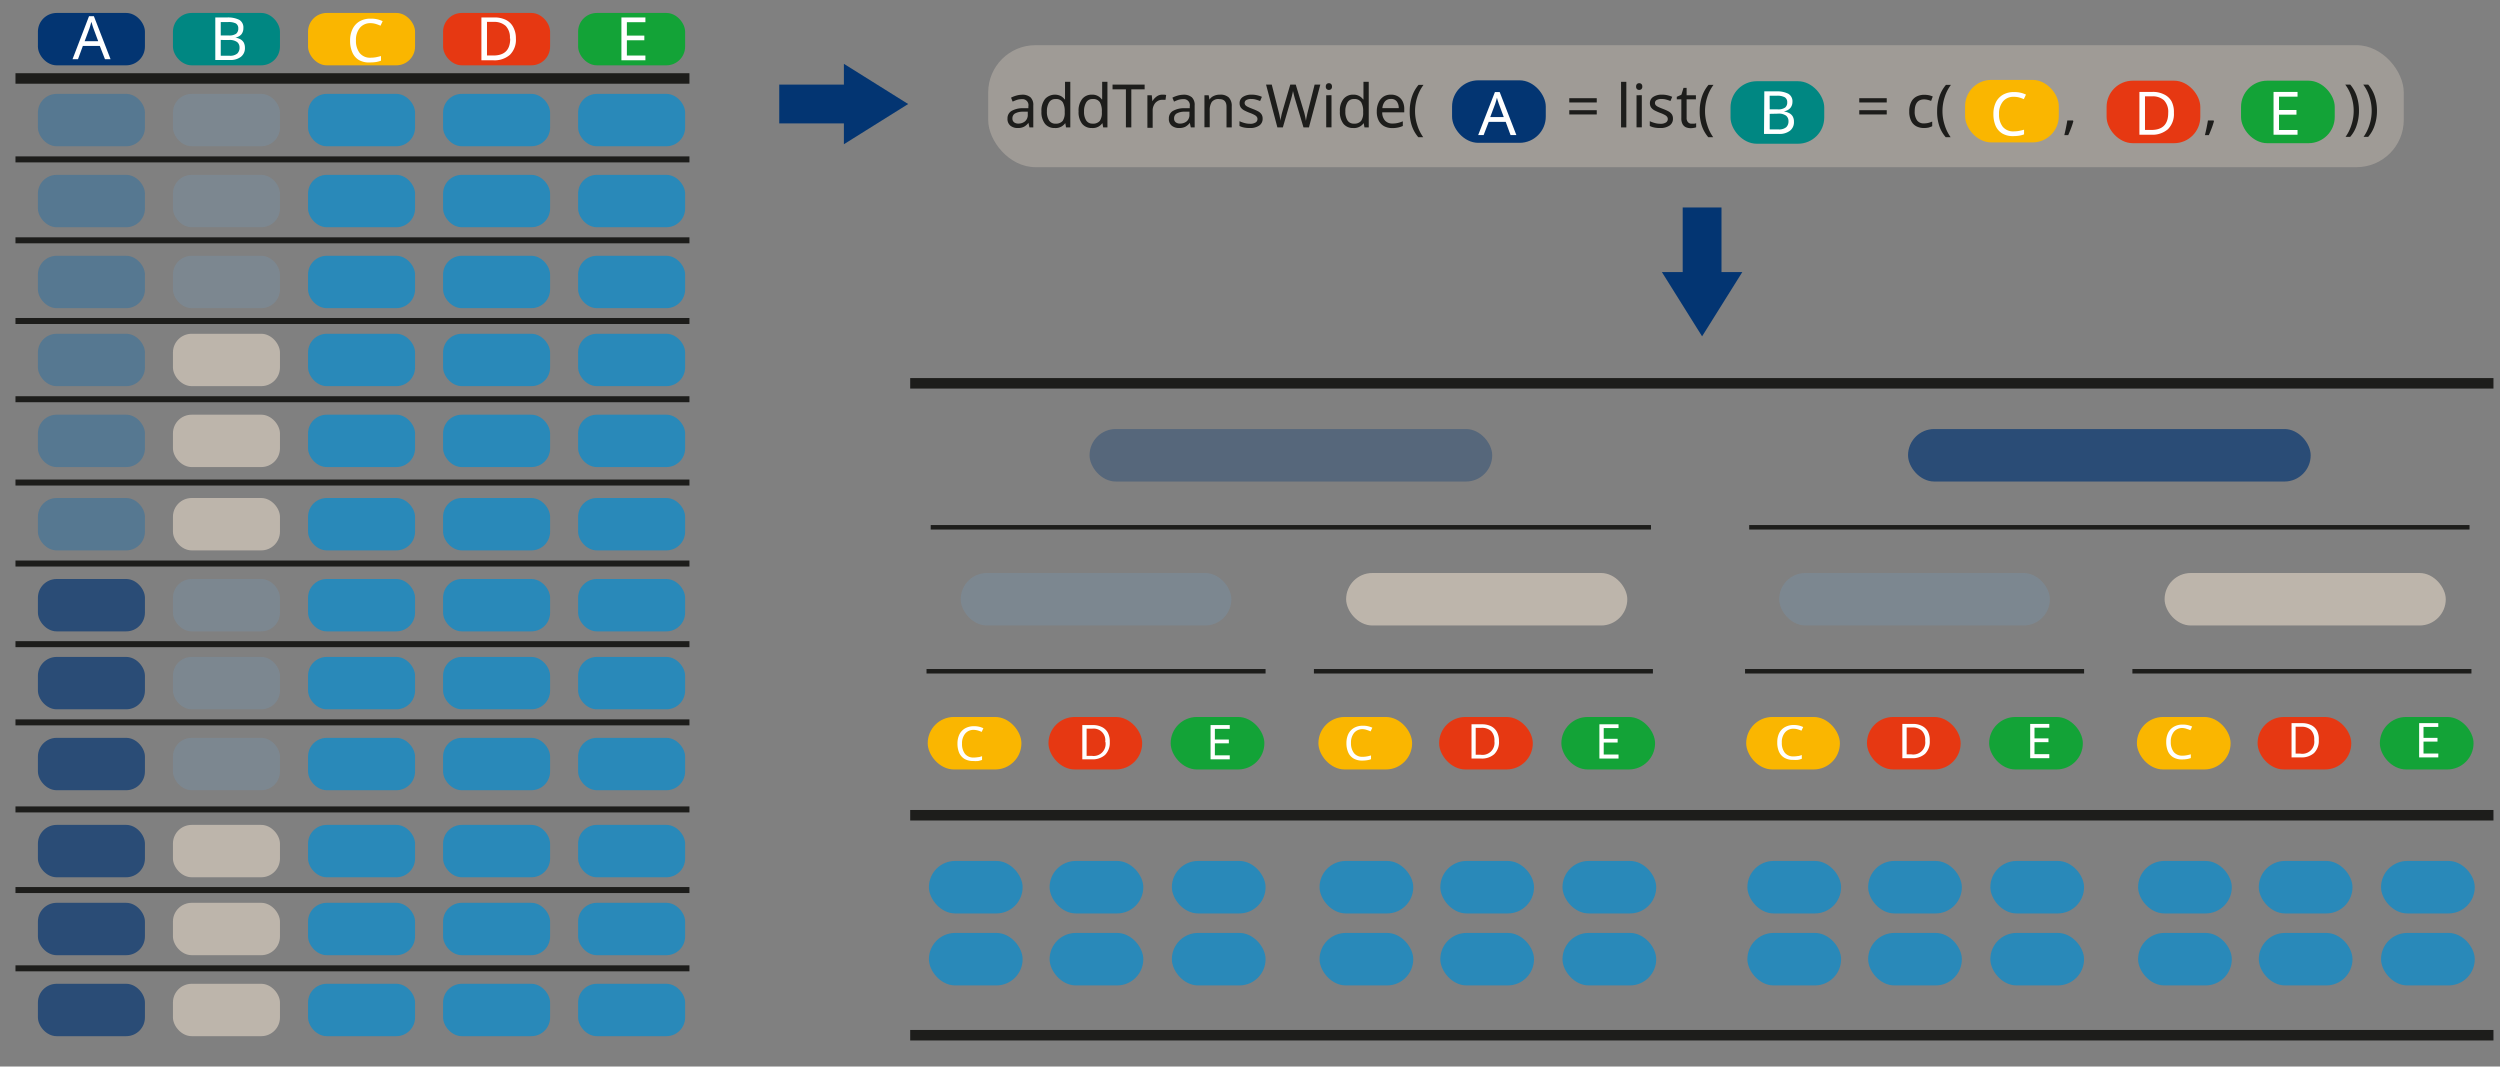 <svg id="Layer_1" data-name="Layer 1" xmlns="http://www.w3.org/2000/svg" xmlns:xlink="http://www.w3.org/1999/xlink" viewBox="0 0 416.75 177.79"><rect x="0" y="0" width="416.75" height="177.79" fill="#808080" stroke="none"/><defs><style>.cls-1,.cls-17{fill:none;}.cls-14,.cls-16,.cls-2{fill:#033572;}.cls-15,.cls-3{fill:#bdb5ab;}.cls-3{opacity:0.51;}.cls-4{fill:#008782;}.cls-5{fill:#fab600;}.cls-6{fill:#e63812;}.cls-7{fill:#13a337;}.cls-11,.cls-12,.cls-8{fill:#008dd4;}.cls-12,.cls-13,.cls-17,.cls-8{stroke:#1d1d1b;stroke-miterlimit:10;}.cls-17,.cls-8{stroke-width:1.75px;}.cls-9{fill:#0069b4;}.cls-16,.cls-9{opacity:0.33;}.cls-10{fill:#7c8790;}.cls-11{opacity:0.68;}.cls-13,.cls-19{fill:#fff;}.cls-13{stroke-width:0.75px;}.cls-14{opacity:0.69;}.cls-18{fill:#1d1d1b;}</style><symbol id="Arrow_26" data-name="Arrow 26" viewBox="0 0 45.72 26.28"><rect class="cls-1" width="45.72" height="26.28"/><polygon class="cls-2" points="0 19.48 22.93 19.48 22.93 26.28 45.72 13.14 22.93 0 22.93 6.8 0 6.8 0 19.48"/></symbol></defs><title>NNtable_help_2</title><rect class="cls-3" x="164.73" y="7.53" width="235.98" height="20.34" rx="7.88" ry="7.88"/><rect class="cls-2" x="6.32" y="2.16" width="17.84" height="8.73" rx="3.12" ry="3.12"/><rect class="cls-4" x="28.83" y="2.16" width="17.84" height="8.73" rx="3.12" ry="3.12"/><rect class="cls-5" x="51.35" y="2.16" width="17.84" height="8.73" rx="3.12" ry="3.12"/><rect class="cls-6" x="73.86" y="2.16" width="17.84" height="8.73" rx="3.12" ry="3.12"/><rect class="cls-7" x="96.37" y="2.16" width="17.84" height="8.73" rx="3.12" ry="3.12"/><line class="cls-8" x1="2.58" y1="13.08" x2="114.93" y2="13.08"/><rect class="cls-9" x="6.32" y="15.65" width="17.84" height="8.73" rx="3.12" ry="3.12"/><rect class="cls-10" x="28.83" y="15.65" width="17.84" height="8.73" rx="3.12" ry="3.12"/><rect class="cls-11" x="51.35" y="15.65" width="17.84" height="8.73" rx="3.12" ry="3.12"/><rect class="cls-11" x="73.86" y="15.65" width="17.84" height="8.73" rx="3.12" ry="3.12"/><rect class="cls-11" x="96.37" y="15.65" width="17.84" height="8.73" rx="3.12" ry="3.12"/><line class="cls-12" x1="2.58" y1="26.57" x2="114.93" y2="26.57"/><rect class="cls-9" x="6.32" y="29.15" width="17.84" height="8.73" rx="3.12" ry="3.12"/><rect class="cls-10" x="28.83" y="29.15" width="17.84" height="8.73" rx="3.12" ry="3.12"/><rect class="cls-11" x="51.35" y="29.15" width="17.84" height="8.73" rx="3.12" ry="3.12"/><rect class="cls-11" x="73.86" y="29.15" width="17.84" height="8.73" rx="3.12" ry="3.12"/><rect class="cls-11" x="96.37" y="29.15" width="17.84" height="8.73" rx="3.12" ry="3.12"/><line class="cls-12" x1="2.58" y1="40.06" x2="114.93" y2="40.06"/><rect class="cls-9" x="6.32" y="42.64" width="17.84" height="8.73" rx="3.12" ry="3.12"/><rect class="cls-10" x="28.83" y="42.64" width="17.84" height="8.73" rx="3.12" ry="3.12"/><rect class="cls-11" x="51.35" y="42.64" width="17.84" height="8.73" rx="3.12" ry="3.12"/><rect class="cls-11" x="73.86" y="42.64" width="17.84" height="8.73" rx="3.12" ry="3.12"/><rect class="cls-11" x="96.37" y="42.64" width="17.84" height="8.73" rx="3.12" ry="3.12"/><line class="cls-13" x1="291.59" y1="87.9" x2="411.67" y2="87.9"/><rect class="cls-14" x="318.07" y="71.52" width="67.12" height="8.75" rx="4.37" ry="4.37"/><rect class="cls-10" x="296.59" y="95.52" width="45.12" height="8.75" rx="4.37" ry="4.37"/><rect class="cls-15" x="360.84" y="95.52" width="46.87" height="8.75" rx="4.37" ry="4.37"/><rect class="cls-5" x="291.09" y="119.52" width="15.62" height="8.75" rx="4.37" ry="4.37"/><rect class="cls-6" x="311.22" y="119.52" width="15.62" height="8.75" rx="4.37" ry="4.37"/><rect class="cls-7" x="331.59" y="119.52" width="15.62" height="8.75" rx="4.37" ry="4.37"/><rect class="cls-5" x="356.22" y="119.52" width="15.62" height="8.75" rx="4.37" ry="4.37"/><rect class="cls-6" x="376.34" y="119.52" width="15.62" height="8.75" rx="4.37" ry="4.37"/><rect class="cls-7" x="396.72" y="119.52" width="15.62" height="8.75" rx="4.37" ry="4.37"/><line class="cls-13" x1="355.47" y1="111.9" x2="411.99" y2="111.9"/><line class="cls-13" x1="290.9" y1="111.9" x2="347.42" y2="111.9"/><line class="cls-13" x1="155.15" y1="87.9" x2="275.22" y2="87.9"/><rect class="cls-16" x="181.63" y="71.52" width="67.12" height="8.75" rx="4.37" ry="4.37"/><rect class="cls-10" x="160.15" y="95.52" width="45.12" height="8.75" rx="4.37" ry="4.37"/><rect class="cls-15" x="224.4" y="95.52" width="46.87" height="8.75" rx="4.37" ry="4.37"/><rect class="cls-5" x="154.65" y="119.52" width="15.62" height="8.75" rx="4.37" ry="4.37"/><rect class="cls-6" x="174.78" y="119.52" width="15.62" height="8.75" rx="4.37" ry="4.37"/><rect class="cls-7" x="195.15" y="119.52" width="15.62" height="8.75" rx="4.37" ry="4.37"/><rect class="cls-5" x="219.78" y="119.52" width="15.62" height="8.75" rx="4.37" ry="4.37"/><rect class="cls-6" x="239.9" y="119.52" width="15.62" height="8.75" rx="4.37" ry="4.37"/><rect class="cls-7" x="260.28" y="119.52" width="15.62" height="8.75" rx="4.37" ry="4.37"/><line class="cls-13" x1="219.03" y1="111.9" x2="275.54" y2="111.9"/><line class="cls-13" x1="154.45" y1="111.9" x2="210.97" y2="111.9"/><rect class="cls-9" x="6.32" y="55.64" width="17.84" height="8.73" rx="3.12" ry="3.12"/><rect class="cls-15" x="28.83" y="55.64" width="17.84" height="8.73" rx="3.12" ry="3.12"/><rect class="cls-11" x="51.35" y="55.64" width="17.84" height="8.73" rx="3.12" ry="3.12"/><rect class="cls-11" x="73.86" y="55.64" width="17.84" height="8.73" rx="3.12" ry="3.12"/><rect class="cls-11" x="96.37" y="55.64" width="17.84" height="8.73" rx="3.12" ry="3.12"/><line class="cls-12" x1="2.58" y1="66.55" x2="114.93" y2="66.55"/><rect class="cls-9" x="6.32" y="69.13" width="17.84" height="8.73" rx="3.12" ry="3.12"/><rect class="cls-15" x="28.83" y="69.13" width="17.84" height="8.73" rx="3.12" ry="3.12"/><rect class="cls-11" x="51.35" y="69.13" width="17.84" height="8.73" rx="3.12" ry="3.12"/><rect class="cls-11" x="73.86" y="69.13" width="17.84" height="8.73" rx="3.12" ry="3.12"/><rect class="cls-11" x="96.37" y="69.13" width="17.84" height="8.73" rx="3.12" ry="3.12"/><line class="cls-17" x1="151.73" y1="135.9" x2="415.66" y2="135.9"/><rect class="cls-11" x="291.29" y="143.52" width="15.62" height="8.75" rx="4.37" ry="4.37"/><rect class="cls-11" x="311.42" y="143.52" width="15.62" height="8.75" rx="4.37" ry="4.37"/><rect class="cls-11" x="331.79" y="143.52" width="15.62" height="8.75" rx="4.37" ry="4.37"/><rect class="cls-11" x="356.42" y="143.52" width="15.62" height="8.75" rx="4.37" ry="4.37"/><rect class="cls-11" x="376.54" y="143.52" width="15.62" height="8.75" rx="4.37" ry="4.37"/><rect class="cls-11" x="396.92" y="143.52" width="15.62" height="8.75" rx="4.37" ry="4.37"/><rect class="cls-11" x="154.85" y="143.52" width="15.62" height="8.75" rx="4.37" ry="4.37"/><rect class="cls-11" x="174.97" y="143.52" width="15.62" height="8.75" rx="4.37" ry="4.37"/><rect class="cls-11" x="195.35" y="143.52" width="15.62" height="8.75" rx="4.37" ry="4.37"/><rect class="cls-11" x="219.97" y="143.52" width="15.62" height="8.75" rx="4.37" ry="4.37"/><rect class="cls-11" x="240.1" y="143.52" width="15.62" height="8.75" rx="4.37" ry="4.37"/><rect class="cls-11" x="260.47" y="143.52" width="15.62" height="8.75" rx="4.37" ry="4.37"/><rect class="cls-11" x="291.29" y="155.52" width="15.62" height="8.75" rx="4.37" ry="4.37"/><rect class="cls-11" x="311.42" y="155.52" width="15.62" height="8.75" rx="4.37" ry="4.37"/><rect class="cls-11" x="331.79" y="155.52" width="15.62" height="8.75" rx="4.37" ry="4.37"/><rect class="cls-11" x="356.42" y="155.52" width="15.62" height="8.75" rx="4.37" ry="4.37"/><rect class="cls-11" x="376.54" y="155.52" width="15.62" height="8.75" rx="4.37" ry="4.37"/><rect class="cls-11" x="396.92" y="155.52" width="15.62" height="8.75" rx="4.37" ry="4.37"/><rect class="cls-11" x="154.85" y="155.52" width="15.62" height="8.75" rx="4.37" ry="4.37"/><rect class="cls-11" x="174.97" y="155.52" width="15.62" height="8.75" rx="4.37" ry="4.37"/><rect class="cls-11" x="195.35" y="155.52" width="15.62" height="8.75" rx="4.37" ry="4.37"/><rect class="cls-11" x="219.97" y="155.52" width="15.62" height="8.75" rx="4.37" ry="4.37"/><rect class="cls-11" x="240.1" y="155.52" width="15.62" height="8.75" rx="4.37" ry="4.37"/><rect class="cls-11" x="260.47" y="155.52" width="15.62" height="8.75" rx="4.37" ry="4.37"/><line class="cls-12" x1="2.58" y1="53.51" x2="114.93" y2="53.51"/><line class="cls-12" x1="2.58" y1="80.44" x2="114.93" y2="80.44"/><rect class="cls-9" x="6.32" y="83.02" width="17.84" height="8.73" rx="3.12" ry="3.12"/><rect class="cls-15" x="28.83" y="83.02" width="17.84" height="8.73" rx="3.12" ry="3.12"/><rect class="cls-11" x="51.35" y="83.02" width="17.84" height="8.73" rx="3.12" ry="3.12"/><rect class="cls-11" x="73.86" y="83.02" width="17.84" height="8.73" rx="3.12" ry="3.12"/><rect class="cls-11" x="96.37" y="83.02" width="17.84" height="8.73" rx="3.12" ry="3.12"/><line class="cls-12" x1="2.58" y1="93.94" x2="114.93" y2="93.94"/><rect class="cls-14" x="6.32" y="96.52" width="17.84" height="8.73" rx="3.12" ry="3.12"/><rect class="cls-10" x="28.83" y="96.52" width="17.84" height="8.73" rx="3.12" ry="3.12"/><rect class="cls-11" x="51.35" y="96.52" width="17.84" height="8.73" rx="3.12" ry="3.12"/><rect class="cls-11" x="73.86" y="96.52" width="17.84" height="8.73" rx="3.12" ry="3.12"/><rect class="cls-11" x="96.37" y="96.52" width="17.84" height="8.73" rx="3.12" ry="3.12"/><rect class="cls-14" x="6.32" y="109.51" width="17.84" height="8.73" rx="3.12" ry="3.12"/><rect class="cls-10" x="28.83" y="109.51" width="17.84" height="8.73" rx="3.12" ry="3.12"/><rect class="cls-11" x="51.35" y="109.51" width="17.84" height="8.73" rx="3.12" ry="3.12"/><rect class="cls-11" x="73.86" y="109.51" width="17.84" height="8.73" rx="3.12" ry="3.12"/><rect class="cls-11" x="96.37" y="109.51" width="17.84" height="8.73" rx="3.12" ry="3.12"/><line class="cls-12" x1="2.58" y1="120.42" x2="114.93" y2="120.42"/><rect class="cls-14" x="6.32" y="123" width="17.84" height="8.73" rx="3.12" ry="3.12"/><rect class="cls-10" x="28.83" y="123" width="17.84" height="8.73" rx="3.12" ry="3.12"/><rect class="cls-11" x="51.35" y="123" width="17.84" height="8.73" rx="3.12" ry="3.12"/><rect class="cls-11" x="73.86" y="123" width="17.84" height="8.73" rx="3.12" ry="3.12"/><rect class="cls-11" x="96.37" y="123" width="17.84" height="8.73" rx="3.12" ry="3.12"/><line class="cls-12" x1="2.58" y1="107.38" x2="114.93" y2="107.38"/><line class="cls-12" x1="2.58" y1="134.93" x2="114.93" y2="134.93"/><rect class="cls-14" x="6.32" y="137.51" width="17.84" height="8.73" rx="3.12" ry="3.12"/><rect class="cls-15" x="28.83" y="137.51" width="17.84" height="8.73" rx="3.12" ry="3.12"/><rect class="cls-11" x="51.35" y="137.51" width="17.84" height="8.73" rx="3.12" ry="3.12"/><rect class="cls-11" x="73.86" y="137.51" width="17.84" height="8.73" rx="3.12" ry="3.12"/><rect class="cls-11" x="96.37" y="137.51" width="17.84" height="8.73" rx="3.12" ry="3.12"/><rect class="cls-14" x="6.32" y="150.5" width="17.84" height="8.73" rx="3.12" ry="3.12"/><rect class="cls-15" x="28.83" y="150.5" width="17.84" height="8.73" rx="3.12" ry="3.12"/><rect class="cls-11" x="51.35" y="150.5" width="17.84" height="8.73" rx="3.12" ry="3.12"/><rect class="cls-11" x="73.86" y="150.5" width="17.84" height="8.73" rx="3.12" ry="3.12"/><rect class="cls-11" x="96.37" y="150.5" width="17.84" height="8.73" rx="3.12" ry="3.12"/><line class="cls-12" x1="2.58" y1="161.42" x2="114.93" y2="161.42"/><rect class="cls-14" x="6.32" y="164" width="17.84" height="8.73" rx="3.12" ry="3.12"/><rect class="cls-15" x="28.83" y="164" width="17.84" height="8.73" rx="3.12" ry="3.12"/><rect class="cls-11" x="51.35" y="164" width="17.84" height="8.73" rx="3.12" ry="3.12"/><rect class="cls-11" x="73.86" y="164" width="17.84" height="8.73" rx="3.12" ry="3.12"/><rect class="cls-11" x="96.37" y="164" width="17.84" height="8.73" rx="3.12" ry="3.12"/><line class="cls-12" x1="2.58" y1="148.37" x2="114.93" y2="148.37"/><use id="Arrow_26-3" data-name="Arrow 26" width="45.72" height="26.28" transform="translate(129.9 10.64) scale(0.47 0.51)" xlink:href="#Arrow_26"/><line class="cls-17" x1="151.73" y1="63.9" x2="415.66" y2="63.9"/><line class="cls-17" x1="151.73" y1="172.57" x2="415.66" y2="172.57"/><path class="cls-18" d="M170.33,15.79a2.06,2.06,0,0,1,1.45.43,1.75,1.75,0,0,1,.47,1.37v3.65h-.64l-.17-.76h0a2.46,2.46,0,0,1-.74.65,2.24,2.24,0,0,1-1.06.21,1.87,1.87,0,0,1-1.21-.39,1.43,1.43,0,0,1-.48-1.2,1.41,1.41,0,0,1,.63-1.23,3.69,3.69,0,0,1,1.94-.48l.91,0v-.32a1,1,0,0,0-1.11-1.19,2.67,2.67,0,0,0-.8.12,6.57,6.57,0,0,0-.71.29l-.27-.66a4.63,4.63,0,0,1,.83-.33A3.71,3.71,0,0,1,170.33,15.79Zm1,2.83-.79,0a2.67,2.67,0,0,0-1.38.32.92.92,0,0,0-.39.79.79.79,0,0,0,.28.66,1.12,1.12,0,0,0,.7.21,1.71,1.71,0,0,0,1.13-.38,1.41,1.41,0,0,0,.45-1.15Z"/><path class="cls-18" d="M175.81,21.34a2,2,0,0,1-1.6-.69,3.13,3.13,0,0,1-.6-2.08,3.11,3.11,0,0,1,.61-2.08,2.23,2.23,0,0,1,2.62-.48,2.05,2.05,0,0,1,.64.56h.06c0-.09,0-.21,0-.38s0-.31,0-.41V13.64h.88v7.6h-.71l-.13-.72h0a2,2,0,0,1-.64.58A2,2,0,0,1,175.81,21.34Zm.14-.73a1.43,1.43,0,0,0,1.2-.46,2.39,2.39,0,0,0,.34-1.41v-.16a3,3,0,0,0-.33-1.54,1.32,1.32,0,0,0-1.22-.53,1.18,1.18,0,0,0-1.06.56,2.83,2.83,0,0,0-.36,1.52,2.62,2.62,0,0,0,.36,1.49A1.21,1.21,0,0,0,176,20.61Z"/><path class="cls-18" d="M182,21.34a2,2,0,0,1-1.6-.69,3.13,3.13,0,0,1-.6-2.08,3.11,3.11,0,0,1,.61-2.08,2,2,0,0,1,1.6-.71,1.93,1.93,0,0,1,1.66.79h.06c0-.09,0-.21,0-.38s0-.31,0-.41V13.64h.88v7.6h-.71l-.13-.72h0a2,2,0,0,1-.64.58A2,2,0,0,1,182,21.34Zm.14-.73a1.43,1.43,0,0,0,1.2-.46,2.39,2.39,0,0,0,.34-1.41v-.16a3,3,0,0,0-.33-1.54,1.32,1.32,0,0,0-1.22-.53,1.17,1.17,0,0,0-1.06.56,2.83,2.83,0,0,0-.36,1.52,2.62,2.62,0,0,0,.36,1.49A1.2,1.2,0,0,0,182.1,20.61Z"/><path class="cls-18" d="M188.59,21.24h-.9V14.89h-2.23V14.1h5.35v.79h-2.22Z"/><path class="cls-18" d="M193.77,15.78h.32l.31.05-.11.81-.29,0-.29,0a1.36,1.36,0,0,0-.77.23,1.46,1.46,0,0,0-.57.63,1.87,1.87,0,0,0-.22.94v2.86h-.88V15.88H192l.1,1h0a2.55,2.55,0,0,1,.67-.76A1.55,1.55,0,0,1,193.77,15.78Z"/><path class="cls-18" d="M197.23,15.79a2.06,2.06,0,0,1,1.45.43,1.75,1.75,0,0,1,.47,1.37v3.65h-.64l-.17-.76h0a2.46,2.46,0,0,1-.74.65,2.24,2.24,0,0,1-1.06.21,1.87,1.87,0,0,1-1.21-.39,1.43,1.43,0,0,1-.48-1.2,1.41,1.41,0,0,1,.63-1.23,3.69,3.69,0,0,1,1.94-.48l.91,0v-.32a1,1,0,0,0-1.11-1.19,2.67,2.67,0,0,0-.8.12,6.57,6.57,0,0,0-.71.29l-.27-.66a4.63,4.63,0,0,1,.83-.33A3.71,3.71,0,0,1,197.23,15.79Zm1.05,2.83-.79,0a2.64,2.64,0,0,0-1.38.32.92.92,0,0,0-.39.79.76.76,0,0,0,.28.66,1.12,1.12,0,0,0,.7.21,1.73,1.73,0,0,0,1.13-.38,1.41,1.41,0,0,0,.45-1.15Z"/><path class="cls-18" d="M203.39,15.78a2,2,0,0,1,1.45.47,2,2,0,0,1,.49,1.5v3.49h-.87V17.81q0-1.29-1.2-1.29A1.4,1.4,0,0,0,202,17a2.59,2.59,0,0,0-.34,1.44v2.78h-.88V15.88h.71l.13.73h0a1.6,1.6,0,0,1,.72-.62A2.32,2.32,0,0,1,203.39,15.78Z"/><path class="cls-18" d="M210.48,19.76a1.34,1.34,0,0,1-.58,1.18,2.65,2.65,0,0,1-1.56.4,4.48,4.48,0,0,1-1-.09,2.9,2.9,0,0,1-.72-.25v-.8a4.59,4.59,0,0,0,.78.29,3.21,3.21,0,0,0,.92.14,1.63,1.63,0,0,0,1-.22.66.66,0,0,0,.3-.57.59.59,0,0,0-.11-.36,1.11,1.11,0,0,0-.39-.32,5.25,5.25,0,0,0-.82-.36,8.57,8.57,0,0,1-.89-.4,1.7,1.7,0,0,1-.57-.48,1.25,1.25,0,0,1-.2-.72,1.2,1.2,0,0,1,.56-1.05,2.54,2.54,0,0,1,1.45-.37,3.87,3.87,0,0,1,.92.1,4.57,4.57,0,0,1,.79.26l-.3.7a6.56,6.56,0,0,0-.71-.24,2.73,2.73,0,0,0-.76-.1,1.64,1.64,0,0,0-.82.17.55.55,0,0,0-.29.48.6.6,0,0,0,.13.38,1.38,1.38,0,0,0,.44.3c.2.1.47.21.81.34a7.38,7.38,0,0,1,.87.39,1.54,1.54,0,0,1,.55.48A1.27,1.27,0,0,1,210.48,19.76Z"/><path class="cls-18" d="M220.1,14.1l-1.9,7.14h-.91l-1.39-4.68c-.06-.19-.11-.38-.16-.57s-.1-.38-.13-.53a2.78,2.78,0,0,1-.07-.31,3.11,3.11,0,0,1-.11.55c-.06.29-.14.58-.23.89l-1.35,4.65h-.91l-1.89-7.14H212l1.11,4.36c.08.31.15.6.21.89s.1.56.13.81c0-.26.09-.54.15-.85s.15-.61.23-.9l1.26-4.31H216l1.31,4.34a7.79,7.79,0,0,1,.24.92c.07.31.12.57.15.8a6.76,6.76,0,0,1,.14-.8c.06-.29.13-.6.21-.91l1.1-4.35Z"/><path class="cls-18" d="M221.53,13.87a.53.53,0,0,1,.36.13.58.58,0,0,1,.15.43.56.56,0,0,1-.15.43.53.53,0,0,1-.36.13.54.54,0,0,1-.37-.13.56.56,0,0,1-.15-.43.58.58,0,0,1,.15-.43A.54.54,0,0,1,221.53,13.87Zm.43,2v5.36h-.88V15.88Z"/><path class="cls-18" d="M225.56,21.34a2,2,0,0,1-1.6-.69,3.13,3.13,0,0,1-.6-2.08,3.06,3.06,0,0,1,.61-2.08,2,2,0,0,1,1.6-.71,1.93,1.93,0,0,1,1.66.79h.06c0-.09,0-.21,0-.38s0-.31,0-.41V13.64h.88v7.6h-.71l-.13-.72h0a2,2,0,0,1-.64.58A2,2,0,0,1,225.56,21.34Zm.14-.73a1.43,1.43,0,0,0,1.2-.46,2.39,2.39,0,0,0,.34-1.41v-.16a3,3,0,0,0-.33-1.54,1.32,1.32,0,0,0-1.22-.53,1.17,1.17,0,0,0-1.06.56,2.83,2.83,0,0,0-.36,1.52,2.62,2.62,0,0,0,.36,1.49A1.2,1.2,0,0,0,225.7,20.61Z"/><path class="cls-18" d="M231.88,15.78a2.23,2.23,0,0,1,1.18.3,2,2,0,0,1,.77.84,2.87,2.87,0,0,1,.26,1.28v.53h-3.67a2,2,0,0,0,.47,1.38,1.6,1.6,0,0,0,1.24.48,3.62,3.62,0,0,0,.91-.1,4.81,4.81,0,0,0,.81-.27V21a3.63,3.63,0,0,1-.81.26,4.31,4.31,0,0,1-.95.09,2.8,2.8,0,0,1-1.35-.31,2.22,2.22,0,0,1-.9-.92,3.15,3.15,0,0,1-.33-1.51,3.48,3.48,0,0,1,.3-1.51,2.26,2.26,0,0,1,.83-1A2.22,2.22,0,0,1,231.88,15.78Zm0,.72a1.25,1.25,0,0,0-1,.4,2,2,0,0,0-.44,1.13h2.73a1.85,1.85,0,0,0-.32-1.11A1.12,1.12,0,0,0,231.87,16.5Z"/><path class="cls-18" d="M235,18.5a7.69,7.69,0,0,1,.36-2.35,5.92,5.92,0,0,1,1.11-2h.83a7,7,0,0,0-1.05,2.07,7.6,7.6,0,0,0-.36,2.32,7.44,7.44,0,0,0,.36,2.28,7,7,0,0,0,1,2.05h-.82a5.62,5.62,0,0,1-1.11-2A7.46,7.46,0,0,1,235,18.5Z"/><path class="cls-18" d="M261.6,17.08v-.71h4.58v.71Zm0,2v-.71h4.58v.71Z"/><path class="cls-18" d="M271.11,21.24h-.88v-7.6h.88Z"/><path class="cls-18" d="M273.26,13.87a.53.53,0,0,1,.36.13.58.58,0,0,1,.15.43.56.56,0,0,1-.15.43.53.53,0,0,1-.36.13.54.54,0,0,1-.37-.13.56.56,0,0,1-.15-.43.58.58,0,0,1,.15-.43A.54.54,0,0,1,273.26,13.87Zm.43,2v5.36h-.88V15.88Z"/><path class="cls-18" d="M278.88,19.76a1.34,1.34,0,0,1-.58,1.18,2.65,2.65,0,0,1-1.56.4,4.48,4.48,0,0,1-1-.09,2.9,2.9,0,0,1-.72-.25v-.8a4.59,4.59,0,0,0,.78.29,3.21,3.21,0,0,0,.92.14,1.63,1.63,0,0,0,1-.22.66.66,0,0,0,.3-.57.59.59,0,0,0-.11-.36,1.11,1.11,0,0,0-.39-.32,5.25,5.25,0,0,0-.82-.36,8.57,8.57,0,0,1-.89-.4,1.7,1.7,0,0,1-.57-.48,1.25,1.25,0,0,1-.2-.72,1.2,1.2,0,0,1,.56-1.05,2.54,2.54,0,0,1,1.45-.37,3.87,3.87,0,0,1,.92.1,4.57,4.57,0,0,1,.79.26l-.3.7a6.56,6.56,0,0,0-.71-.24,2.73,2.73,0,0,0-.76-.1,1.64,1.64,0,0,0-.82.17.55.55,0,0,0-.29.48.6.6,0,0,0,.13.38,1.38,1.38,0,0,0,.44.3c.2.1.47.21.81.34a7.38,7.38,0,0,1,.87.39,1.54,1.54,0,0,1,.55.48A1.27,1.27,0,0,1,278.88,19.76Z"/><path class="cls-18" d="M282,20.62l.41,0a1.71,1.71,0,0,0,.34-.08v.67a1.14,1.14,0,0,1-.4.11,2.92,2.92,0,0,1-.5.05,2.11,2.11,0,0,1-.77-.14,1.24,1.24,0,0,1-.58-.51,1.92,1.92,0,0,1-.22-1V16.56h-.76v-.42l.77-.35.35-1.14h.52v1.23h1.55v.68h-1.55v3.1a1,1,0,0,0,.24.72A.78.78,0,0,0,282,20.62Z"/><path class="cls-18" d="M283.34,18.5a7.69,7.69,0,0,1,.36-2.35,5.92,5.92,0,0,1,1.11-2h.83a7,7,0,0,0-1.05,2.07,7.6,7.6,0,0,0-.36,2.32,7.44,7.44,0,0,0,.36,2.28,7,7,0,0,0,1,2.05h-.82a5.62,5.62,0,0,1-1.11-2A7.46,7.46,0,0,1,283.34,18.5Z"/><path class="cls-18" d="M309.94,17.08v-.71h4.58v.71Zm0,2v-.71h4.58v.71Z"/><path class="cls-18" d="M320.72,21.34a2.73,2.73,0,0,1-1.27-.29,2,2,0,0,1-.86-.9,3.41,3.41,0,0,1-.32-1.56A3.41,3.41,0,0,1,318.6,17a2,2,0,0,1,.89-.91,2.85,2.85,0,0,1,1.29-.29,4.15,4.15,0,0,1,.79.08,3,3,0,0,1,.62.21l-.27.73a4.73,4.73,0,0,0-.56-.17,2.61,2.61,0,0,0-.6-.08c-1.05,0-1.58.68-1.58,2a2.45,2.45,0,0,0,.39,1.49,1.32,1.32,0,0,0,1.14.51,3,3,0,0,0,.77-.09,3.47,3.47,0,0,0,.62-.22v.78a3.43,3.43,0,0,1-.59.22A3.62,3.62,0,0,1,320.72,21.34Z"/><path class="cls-18" d="M322.92,18.5a7.69,7.69,0,0,1,.36-2.35,5.76,5.76,0,0,1,1.11-2h.83a6.74,6.74,0,0,0-1.05,2.07,7.6,7.6,0,0,0-.36,2.32,7.44,7.44,0,0,0,.36,2.28,7,7,0,0,0,1,2.05h-.82a5.47,5.47,0,0,1-1.11-2A7.46,7.46,0,0,1,322.92,18.5Z"/><path class="cls-18" d="M345.56,20.08l.07.11a12,12,0,0,1-.38,1.17q-.24.63-.48,1.17h-.65c.09-.38.19-.8.28-1.25s.17-.85.22-1.2Z"/><path class="cls-18" d="M369,20.08l.07.11a12,12,0,0,1-.38,1.17q-.24.63-.48,1.17h-.65c.09-.38.19-.8.28-1.25s.17-.85.22-1.2Z"/><path class="cls-18" d="M393.24,18.5a7.46,7.46,0,0,1-.36,2.32,5.47,5.47,0,0,1-1.11,2H391a7,7,0,0,0,1-2.05,7.44,7.44,0,0,0,.36-2.28,7.6,7.6,0,0,0-.36-2.32,6.74,6.74,0,0,0-1.05-2.07h.83a5.76,5.76,0,0,1,1.11,2A7.69,7.69,0,0,1,393.24,18.5Z"/><path class="cls-18" d="M396.24,18.5a7.46,7.46,0,0,1-.36,2.32,5.47,5.47,0,0,1-1.11,2H394a7,7,0,0,0,1-2.05,7.44,7.44,0,0,0,.36-2.28,7.6,7.6,0,0,0-.36-2.32,6.74,6.74,0,0,0-1.05-2.07h.83a5.76,5.76,0,0,1,1.11,2A7.69,7.69,0,0,1,396.24,18.5Z"/><path class="cls-19" d="M17.5,9.87l-.86-2.21H13.81L13,9.87h-.91L14.84,2.7h.81l2.78,7.17Zm-1.13-3-.8-2.16-.1-.29c-.05-.14-.09-.29-.13-.44s-.08-.26-.11-.34c-.05.2-.11.4-.17.6s-.1.35-.14.47l-.81,2.16Z"/><path class="cls-19" d="M35.89,2.91h2a4.21,4.21,0,0,1,2,.4,1.46,1.46,0,0,1,.68,1.37,1.6,1.6,0,0,1-.34,1.05,1.68,1.68,0,0,1-1,.53v0a3.21,3.21,0,0,1,.81.27,1.51,1.51,0,0,1,.58.54,1.87,1.87,0,0,1,.21.9,1.81,1.81,0,0,1-.67,1.5,2.79,2.79,0,0,1-1.81.53H35.89Zm.91,3h1.32a2,2,0,0,0,1.25-.29,1.1,1.1,0,0,0,.35-.88.91.91,0,0,0-.42-.84A2.64,2.64,0,0,0,38,3.68H36.8Zm0,.75V9.29h1.43a1.86,1.86,0,0,0,1.33-.37,1.33,1.33,0,0,0,.37-1,1.14,1.14,0,0,0-.39-.9,2.07,2.07,0,0,0-1.37-.35Z"/><path class="cls-19" d="M61.78,3.86A2.23,2.23,0,0,0,60,4.63a3.12,3.12,0,0,0-.66,2.11,3.28,3.28,0,0,0,.62,2.1,2.2,2.2,0,0,0,1.84.78,5,5,0,0,0,.88-.08c.28-.06.56-.12.83-.2v.78a4.73,4.73,0,0,1-.82.22,7.42,7.42,0,0,1-1,.07A3.41,3.41,0,0,1,59.82,10a2.74,2.74,0,0,1-1.09-1.28,4.74,4.74,0,0,1-.37-1.95,4.29,4.29,0,0,1,.4-1.91,3,3,0,0,1,1.16-1.29,3.55,3.55,0,0,1,1.87-.46,4.36,4.36,0,0,1,2,.42l-.36.76A5.59,5.59,0,0,0,62.67,4,3.14,3.14,0,0,0,61.78,3.86Z"/><path class="cls-19" d="M86,6.41a3.53,3.53,0,0,1-1,2.73,3.88,3.88,0,0,1-2.75.91h-2V2.91h2.2a4.19,4.19,0,0,1,1.87.4,2.78,2.78,0,0,1,1.22,1.18A3.89,3.89,0,0,1,86,6.41Zm-1,0a2.75,2.75,0,0,0-.7-2.09,2.83,2.83,0,0,0-2-.67H81.18v5.6h1C84.09,9.28,85.05,8.34,85.05,6.44Z"/><path class="cls-19" d="M107.59,10.05h-4V2.91h4V3.7H104.5V5.93h2.91v.78H104.5V9.26h3.09Z"/><path class="cls-19" d="M162.35,121.67a1.8,1.8,0,0,0-1.45.62,2.52,2.52,0,0,0-.53,1.69,2.67,2.67,0,0,0,.49,1.68,1.76,1.76,0,0,0,1.48.62,4,4,0,0,0,.7-.06c.23,0,.45-.1.67-.16v.62a4,4,0,0,1-.66.18,4.88,4.88,0,0,1-.81,0,2.82,2.82,0,0,1-1.46-.35,2.28,2.28,0,0,1-.88-1,3.91,3.91,0,0,1-.29-1.56,3.5,3.5,0,0,1,.32-1.52,2.4,2.4,0,0,1,.93-1,2.92,2.92,0,0,1,1.5-.37,3.39,3.39,0,0,1,1.57.34l-.29.61a3.9,3.9,0,0,0-.58-.22A2.71,2.71,0,0,0,162.35,121.67Z"/><path class="cls-19" d="M185,123.67a2.86,2.86,0,0,1-.79,2.18,3.11,3.11,0,0,1-2.2.73h-1.59v-5.71h1.76a3.31,3.31,0,0,1,1.49.32,2.23,2.23,0,0,1,1,.94A3.16,3.16,0,0,1,185,123.67Zm-.76,0a1.94,1.94,0,0,0-2.16-2.2h-.94V126H182A2,2,0,0,0,184.28,123.69Z"/><path class="cls-19" d="M205,126.58h-3.2v-5.71H205v.63h-2.48v1.78h2.33v.63h-2.33v2H205Z"/><rect class="cls-2" x="242.06" y="13.39" width="15.62" height="10.42" rx="4.37" ry="4.37"/><path class="cls-19" d="M251.81,22.52,251,20.31h-2.83l-.85,2.21h-.91l2.79-7.17H250l2.78,7.17Zm-1.13-3-.8-2.16a2.86,2.86,0,0,1-.1-.29c-.05-.14-.1-.28-.14-.43s-.08-.27-.1-.35c-.06.21-.11.41-.17.61s-.1.35-.14.46l-.81,2.16Z"/><rect class="cls-4" x="288.48" y="13.54" width="15.62" height="10.42" rx="4.37" ry="4.37"/><path class="cls-19" d="M294.11,15.23h2a4.08,4.08,0,0,1,2,.4,1.45,1.45,0,0,1,.69,1.37,1.56,1.56,0,0,1-.35,1,1.66,1.66,0,0,1-1,.54v.05a2.58,2.58,0,0,1,.81.27,1.44,1.44,0,0,1,.58.54,1.71,1.71,0,0,1,.21.9,1.78,1.78,0,0,1-.67,1.5,2.85,2.85,0,0,1-1.81.53h-2.51Zm.9,3h1.32a2,2,0,0,0,1.25-.3,1.07,1.07,0,0,0,.35-.87.92.92,0,0,0-.42-.85,2.61,2.61,0,0,0-1.32-.25H295Zm0,.75v2.59h1.44a1.84,1.84,0,0,0,1.32-.37,1.34,1.34,0,0,0,.37-1,1.17,1.17,0,0,0-.39-.91,2.06,2.06,0,0,0-1.37-.34Z"/><rect class="cls-5" x="327.58" y="13.32" width="15.62" height="10.42" rx="4.37" ry="4.37"/><path class="cls-19" d="M335.71,16.14a2.23,2.23,0,0,0-1.81.77,3.12,3.12,0,0,0-.66,2.11,3.28,3.28,0,0,0,.61,2.1,2.22,2.22,0,0,0,1.85.78,5.05,5.05,0,0,0,.88-.08c.28-.06.55-.12.83-.2v.78a4.61,4.61,0,0,1-.83.22,7.16,7.16,0,0,1-1,.07,3.39,3.39,0,0,1-1.82-.45,2.82,2.82,0,0,1-1.1-1.28,4.92,4.92,0,0,1-.36-1.95,4.43,4.43,0,0,1,.39-1.91,3,3,0,0,1,1.17-1.29,3.53,3.53,0,0,1,1.87-.46,4.36,4.36,0,0,1,2,.42l-.36.76a5.76,5.76,0,0,0-.74-.27A3.07,3.07,0,0,0,335.71,16.14Z"/><rect class="cls-6" x="351.17" y="13.45" width="15.62" height="10.42" rx="4.37" ry="4.37"/><path class="cls-19" d="M362.39,18.82a3.55,3.55,0,0,1-1,2.72,3.91,3.91,0,0,1-2.75.92h-2V15.32h2.2a4.09,4.09,0,0,1,1.87.4A2.78,2.78,0,0,1,362,16.9,3.89,3.89,0,0,1,362.39,18.82Zm-.95,0a2.79,2.79,0,0,0-.7-2.1,2.82,2.82,0,0,0-2-.66h-1.17v5.6h1C360.47,21.69,361.44,20.74,361.44,18.85Z"/><rect class="cls-7" x="373.58" y="13.45" width="15.62" height="10.42" rx="4.37" ry="4.37"/><path class="cls-19" d="M383,22.46h-4V15.32h4v.79h-3.09v2.23h2.91v.78h-2.91v2.55H383Z"/><use id="Arrow_26-6" data-name="Arrow 26" width="45.72" height="26.28" transform="matrix(0, 0.47, -0.51, 0, 290.44, 34.58)" xlink:href="#Arrow_26"/><path class="cls-19" d="M227.19,121.55a1.81,1.81,0,0,0-1.45.61,2.53,2.53,0,0,0-.53,1.69,2.66,2.66,0,0,0,.5,1.69,1.75,1.75,0,0,0,1.47.62,4.07,4.07,0,0,0,.71-.07,5.28,5.28,0,0,0,.66-.16v.63a2.91,2.91,0,0,1-.66.17,4.79,4.79,0,0,1-.81.06,2.75,2.75,0,0,1-1.46-.36,2.16,2.16,0,0,1-.87-1,3.74,3.74,0,0,1-.3-1.56,3.5,3.5,0,0,1,.32-1.52,2.38,2.38,0,0,1,.93-1,2.83,2.83,0,0,1,1.5-.37,3.49,3.49,0,0,1,1.57.33l-.29.61a5.45,5.45,0,0,0-.58-.22A2.65,2.65,0,0,0,227.19,121.55Z"/><path class="cls-19" d="M249.88,123.54a2.81,2.81,0,0,1-.79,2.18,3.08,3.08,0,0,1-2.19.73h-1.6v-5.71h1.76a3.38,3.38,0,0,1,1.5.32,2.3,2.3,0,0,1,1,1A3.21,3.21,0,0,1,249.88,123.54Zm-.76,0a2.22,2.22,0,0,0-.56-1.68,2.27,2.27,0,0,0-1.6-.53H246v4.48h.78A2,2,0,0,0,249.12,123.57Z"/><path class="cls-19" d="M269.81,126.45h-3.19v-5.71h3.19v.63h-2.47v1.79h2.32v.62h-2.32v2h2.47Z"/><path class="cls-19" d="M299,121.48a1.8,1.8,0,0,0-1.44.62,2.46,2.46,0,0,0-.53,1.69,2.61,2.61,0,0,0,.49,1.68,1.76,1.76,0,0,0,1.48.62,4,4,0,0,0,.7-.06c.22,0,.44-.1.66-.16v.62a3.57,3.57,0,0,1-.66.18,4.73,4.73,0,0,1-.81,0,2.69,2.69,0,0,1-1.45-.36,2.2,2.2,0,0,1-.88-1,3.75,3.75,0,0,1-.29-1.56,3.47,3.47,0,0,1,.31-1.52,2.37,2.37,0,0,1,.94-1,2.91,2.91,0,0,1,1.49-.37,3.44,3.44,0,0,1,1.58.34l-.29.61a4,4,0,0,0-.59-.22A2.59,2.59,0,0,0,299,121.48Z"/><path class="cls-19" d="M321.69,123.48a2.86,2.86,0,0,1-.78,2.18,3.11,3.11,0,0,1-2.2.73h-1.59v-5.71h1.76a3.18,3.18,0,0,1,1.49.32,2.28,2.28,0,0,1,1,.94A3.16,3.16,0,0,1,321.69,123.48Zm-.76,0a2.17,2.17,0,0,0-.56-1.67,2.23,2.23,0,0,0-1.6-.54h-.93v4.48h.77A2,2,0,0,0,320.93,123.5Z"/><path class="cls-19" d="M341.62,126.39h-3.19v-5.71h3.19v.63h-2.47v1.78h2.33v.63h-2.33v2h2.47Z"/><path class="cls-19" d="M363.85,121.36a1.8,1.8,0,0,0-1.45.61,2.53,2.53,0,0,0-.53,1.69,2.65,2.65,0,0,0,.49,1.69,1.79,1.79,0,0,0,1.48.62,4,4,0,0,0,.7-.07,5.43,5.43,0,0,0,.67-.16v.63a4,4,0,0,1-.66.17,4.83,4.83,0,0,1-.82.06,2.71,2.71,0,0,1-1.45-.36,2.23,2.23,0,0,1-.88-1,3.91,3.91,0,0,1-.29-1.56,3.36,3.36,0,0,1,.32-1.52,2.38,2.38,0,0,1,.93-1,2.82,2.82,0,0,1,1.49-.37,3.54,3.54,0,0,1,1.58.33l-.29.61a4.92,4.92,0,0,0-.59-.22A2.58,2.58,0,0,0,363.85,121.36Z"/><path class="cls-19" d="M386.54,123.35a2.85,2.85,0,0,1-.79,2.18,3.11,3.11,0,0,1-2.2.73H382v-5.71h1.76a3.31,3.31,0,0,1,1.49.32,2.2,2.2,0,0,1,1,.95A3.09,3.09,0,0,1,386.54,123.35Zm-.76,0a2.18,2.18,0,0,0-.57-1.67,2.2,2.2,0,0,0-1.59-.53h-.94v4.48h.78A2,2,0,0,0,385.78,123.37Z"/><path class="cls-19" d="M406.46,126.26h-3.19v-5.71h3.19v.63H404V123h2.33v.62H404v2h2.47Z"/></svg>